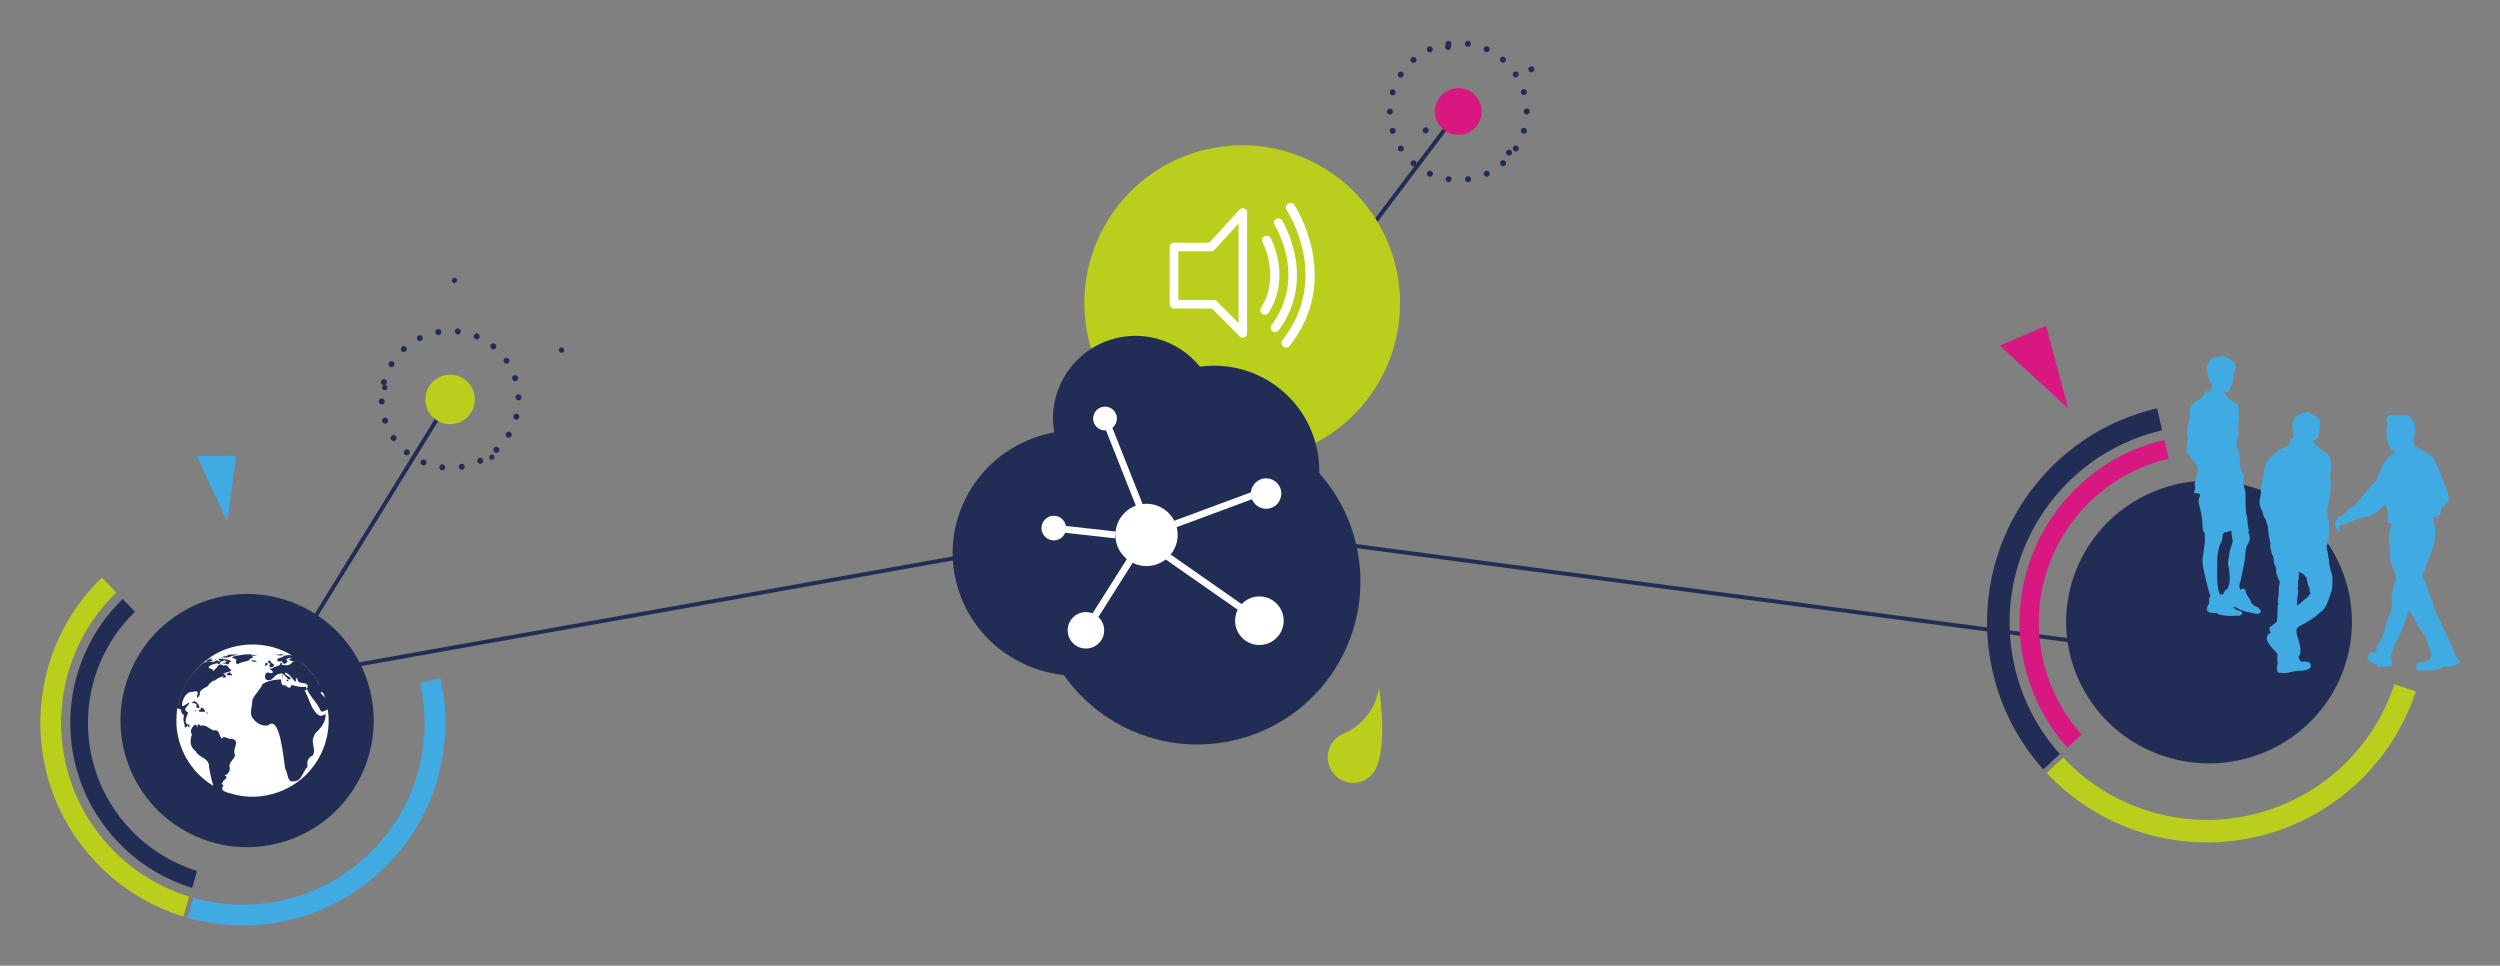 <?xml version="1.0" encoding="UTF-8" standalone="no"?>
<!-- Created with Inkscape (http://www.inkscape.org/) -->

<svg
   xmlns:dc="http://purl.org/dc/elements/1.1/"
   xmlns:cc="http://creativecommons.org/ns#"
   xmlns:rdf="http://www.w3.org/1999/02/22-rdf-syntax-ns#"
   xmlns:svg="http://www.w3.org/2000/svg"
   xmlns="http://www.w3.org/2000/svg"
   xmlns:sodipodi="http://sodipodi.sourceforge.net/DTD/sodipodi-0.dtd"
   xmlns:inkscape="http://www.inkscape.org/namespaces/inkscape"
   width="620pt"
   height="239.51pt"
   viewBox="0 0 775 299.388"
   id="svg2"
   version="1.1"
   inkscape:version="0.91 r13725"
   sodipodi:docname="st_images_svg-press_contact.svg">
  <rect x="0" y="0" width="775" height="299.388" fill="#808080" stroke="none"/>
  <defs
     id="defs4">
    <clipPath
       id="clipPath4154"
       clipPathUnits="userSpaceOnUse">
      <path
         inkscape:connector-curvature="0"
         id="path4156"
         d="m 0,268.5 626.5,0 L 626.5,0 0,0 0,268.5 Z" />
    </clipPath>
  </defs>
  <sodipodi:namedview
     id="base"
     pagecolor="#ffffff"
     bordercolor="#666666"
     borderopacity="1.0"
     inkscape:pageopacity="0.0"
     inkscape:pageshadow="2"
     inkscape:zoom="1.516"
     inkscape:cx="469.38866"
     inkscape:cy="122.37098"
     inkscape:document-units="px"
     inkscape:current-layer="g4152"
     showgrid="false"
     units="pt"
     fit-margin-top="10"
     fit-margin-left="10"
     fit-margin-right="10"
     fit-margin-bottom="10"
     inkscape:window-width="1280"
     inkscape:window-height="962"
     inkscape:window-x="-8"
     inkscape:window-y="-8"
     inkscape:window-maximized="1" />
  <g
     inkscape:label="Layer 1"
     inkscape:groupmode="layer"
     id="layer1"
     transform="translate(8.356,-201.169)">
    <g
       transform="matrix(1.238,0,0,-1.238,-7.688,527.758)"
       inkscape:label="module"
       id="g4144">
      <g
         transform="translate(308.797,131.056)"
         id="g4146">
        <path
           inkscape:connector-curvature="0"
           id="path4148"
           style="fill:none;stroke:#222d55;stroke-width:1;stroke-linecap:butt;stroke-linejoin:miter;stroke-miterlimit:10;stroke-dasharray:none;stroke-opacity:1"
           d="M 0,0 217.703,-28.764" />
      </g>
      <g
         id="g4150">
        <g
           clip-path="url(#clipPath4154)"
           id="g4152">
          <g
             transform="translate(542.516,148.949)"
             id="g4158">
            <path
               inkscape:connector-curvature="0"
               id="path4160"
               style="fill:#d81781;fill-opacity:1;fill-rule:nonzero;stroke:none"
               d="M 0,0 -1.066,4.689 C -1.689,4.545 -2.305,4.392 -2.918,4.223 c -23.164,-6.381 -37.783,-29.331 -33.777,-53.02 0.134,-0.789 0.287,-1.58 0.463,-2.373 0.175,-0.791 0.371,-1.573 0.582,-2.346 1.99,-7.217 5.588,-13.598 10.31,-18.85 l 3.524,3.278 c -4.664,5.209 -8.1,11.648 -9.721,18.959 C -36.535,-27.575 -22.437,-5.239 0,0" />
          </g>
          <g
             transform="translate(540.854,156.062)"
             id="g4162">
            <path
               inkscape:connector-curvature="0"
               id="path4164"
               style="fill:#222d55;fill-opacity:1;fill-rule:nonzero;stroke:none"
               d="m 0,0 -1.252,5.503 c -0.73,-0.17 -1.455,-0.348 -2.172,-0.546 -27.183,-7.491 -44.338,-34.418 -39.637,-62.217 0.157,-0.928 0.338,-1.858 0.543,-2.783 0.207,-0.932 0.436,-1.848 0.686,-2.754 2.332,-8.467 6.555,-15.957 12.096,-22.12 l 4.136,3.848 c -5.472,6.11 -9.504,13.668 -11.406,22.246 C -42.875,-32.358 -26.33,-6.147 0,0" />
          </g>
          <g
             transform="translate(599.037,92.439)"
             id="g4166">
            <path
               inkscape:connector-curvature="0"
               id="path4168"
               style="fill:#bacf1b;fill-opacity:1;fill-rule:nonzero;stroke:none"
               d="m 0,0 c -5.295,-15.977 -18.611,-28.85 -36.238,-32.758 -17.649,-3.912 -35.18,2.147 -46.729,14.422 l -4.137,-3.848 c 12.87,-13.691 32.415,-20.445 52.086,-16.084 19.643,4.354 34.487,18.694 40.383,36.497 L 0,0 Z" />
          </g>
          <g
             transform="translate(536.926,139.885)"
             id="g4170">
            <path
               inkscape:connector-curvature="0"
               id="path4172"
               style="fill:#222d55;fill-opacity:1;fill-rule:nonzero;stroke:none"
               d="M 0,0 C 17.76,8.572 39.18,1.273 47.844,-16.302 56.506,-33.878 49.127,-55.074 31.371,-63.648 13.609,-72.22 -7.811,-64.921 -16.471,-47.347 -25.133,-29.771 -17.76,-8.574 0,0" />
          </g>
          <g
             transform="translate(364.627,235.881)"
             id="g4174">
            <path
               inkscape:connector-curvature="0"
               id="path4176"
               style="fill:none;stroke:#222d55;stroke-width:1;stroke-linecap:butt;stroke-linejoin:miter;stroke-miterlimit:10;stroke-dasharray:none;stroke-opacity:1"
               d="M 0,0 -34.578,-45.828" />
          </g>
          <g
             transform="translate(329.975,222.3)"
             id="g4178">
            <path
               inkscape:connector-curvature="0"
               id="path4180"
               style="fill:#bacf1b;fill-opacity:1;fill-rule:nonzero;stroke:none"
               d="m 0,0 c 18.998,-10.75 25.686,-34.866 14.936,-53.862 -10.745,-18.998 -34.862,-25.688 -53.86,-14.94 -19,10.752 -25.688,34.864 -14.936,53.866 C -43.114,4.062 -18.998,10.749 0,0" />
          </g>
          <g
             transform="translate(344.277,72.087)"
             id="g4182">
            <path
               inkscape:connector-curvature="0"
               id="path4184"
               style="fill:#bacf1b;fill-opacity:1;fill-rule:nonzero;stroke:none"
               d="m 0,0 c -0.652,-1.947 -2.229,-3.537 -4.352,-4.105 -3.38,-0.905 -6.859,1.123 -7.773,4.533 -0.787,2.935 0.592,5.937 3.154,7.289 L -9.004,7.76 c 0,0 8.129,2.638 9.502,11.767 C 0.498,19.527 2.6,6.381 0,0" />
          </g>
          <g
             transform="translate(61.334,92.439)"
             id="g4186">
            <path
               inkscape:connector-curvature="0"
               id="path4188"
               style="fill:none;stroke:#222d55;stroke-width:1;stroke-linecap:butt;stroke-linejoin:miter;stroke-miterlimit:10;stroke-dasharray:none;stroke-opacity:1"
               d="M 0,0 202.002,36.047" />
          </g>
          <g
             transform="translate(500.223,177.259)"
             id="g4190">
            <path
               inkscape:connector-curvature="0"
               id="path4192"
               style="fill:#d81781;fill-opacity:1;fill-rule:nonzero;stroke:none"
               d="M 0,0 17.109,-15.694 11.576,4.946 0,0 Z" />
          </g>
          <g
             transform="translate(48.802,149.633)"
             id="g4194">
            <path
               inkscape:connector-curvature="0"
               id="path4196"
               style="fill:#3fabe2;fill-opacity:1;fill-rule:nonzero;stroke:none"
               d="M 0,0 7.529,-16.455 9.812,0.043 0,0 Z" />
          </g>
          <g
             transform="translate(326.393,132.962)"
             id="g4198">
            <path
               inkscape:connector-curvature="0"
               id="path4200"
               style="fill:#222d55;fill-opacity:1;fill-rule:nonzero;stroke:none"
               d="m 0,0 c -7.156,-12.65 -23.203,-17.1 -35.854,-9.945 -12.64,7.156 -17.095,23.209 -9.94,35.855 7.156,12.646 23.21,17.096 35.855,9.941 C 2.707,28.696 7.158,12.645 0,0" />
          </g>
          <g
             transform="translate(296.166,110.208)"
             id="g4202">
            <path
               inkscape:connector-curvature="0"
               id="path4204"
               style="fill:#222d55;fill-opacity:1;fill-rule:nonzero;stroke:none"
               d="m 0,0 c -8.457,-14.764 -27.43,-19.971 -42.369,-11.609 -14.953,8.351 -20.216,27.099 -11.762,41.863 8.458,14.771 27.426,19.969 42.379,11.613 C 3.191,33.512 8.456,14.768 0,0" />
          </g>
          <g
             transform="translate(334.826,98.105)"
             id="g4206">
            <path
               inkscape:connector-curvature="0"
               id="path4208"
               style="fill:#222d55;fill-opacity:1;fill-rule:nonzero;stroke:none"
               d="M 0,0 C -11.105,-19.625 -36.018,-26.533 -55.638,-15.432 -75.264,-4.324 -82.17,20.586 -71.07,40.208 -59.966,59.833 -35.063,66.745 -15.434,55.635 4.191,44.537 11.104,19.627 0,0" />
          </g>
          <g
             transform="translate(301.777,148.872)"
             id="g4210">
            <path
               inkscape:connector-curvature="0"
               id="path4212"
               style="fill:#222d55;fill-opacity:1;fill-rule:nonzero;stroke:none"
               d="m 0,0 c -5.618,-9.928 -18.221,-13.423 -28.148,-7.809 -9.93,5.621 -13.428,18.226 -7.808,28.154 5.614,9.927 18.22,13.423 28.151,7.804 C 2.122,22.533 5.615,9.931 0,0" />
          </g>
          <g
             transform="translate(369.473,232.614)"
             id="g4214">
            <path
               inkscape:connector-curvature="0"
               id="path4216"
               style="fill:#d81781;fill-opacity:1;fill-rule:nonzero;stroke:none"
               d="m 0,0 c -1.807,-2.678 -5.437,-3.383 -8.113,-1.577 -2.676,1.806 -3.381,5.436 -1.578,8.114 1.806,2.676 5.437,3.381 8.115,1.576 C 1.098,6.307 1.805,2.677 0,0" />
          </g>
          <g
             transform="translate(377.326,225.577)"
             id="g4218">
            <path
               inkscape:connector-curvature="0"
               id="path4220"
               style="fill:none;stroke:#222d55;stroke-width:1.5;stroke-linecap:round;stroke-linejoin:round;stroke-miterlimit:4;stroke-dasharray:none;stroke-opacity:1"
               d="m 0,0 0,0 m 5.59,20.865 0,0 m -20.863,5.591 0,0 m -5.59,-20.865 0,0" />
          </g>
          <g
             transform="translate(111.124,162.468)"
             id="g4222">
            <path
               inkscape:connector-curvature="0"
               id="path4224"
               style="fill:none;stroke:#222d55;stroke-width:1;stroke-linecap:butt;stroke-linejoin:miter;stroke-miterlimit:10;stroke-dasharray:none;stroke-opacity:1"
               d="M 0,0 -36.562,-59.311" />
          </g>
          <path
             d="m 122.619,149.327 0,0 m -26.807,17.445 0,0 m 17.444,26.808 0,0 m 26.809,-17.445 0,0"
             style="fill:none;stroke:#222d55;stroke-width:1.327;stroke-linecap:round;stroke-linejoin:round;stroke-miterlimit:10;stroke-dasharray:none;stroke-opacity:1"
             id="path4228"
             inkscape:connector-curvature="0" />
          <g
             transform="translate(47.19,55.002)"
             id="g4230">
            <path
               inkscape:connector-curvature="0"
               id="path4232"
               style="fill:#222d55;fill-opacity:1;fill-rule:nonzero;stroke:none"
               d="M 0,0 C 15.668,-7.814 34.701,-1.445 42.514,14.225 50.325,29.893 43.956,48.924 28.288,56.736 12.62,64.549 -6.414,58.182 -14.227,42.514 -22.038,26.844 -15.668,7.811 0,0" />
          </g>
          <g
             transform="translate(104.669,92.809)"
             id="g4238">
            <path
               inkscape:connector-curvature="0"
               id="path4240"
               style="fill:#3fabe2;fill-opacity:1;fill-rule:nonzero;stroke:none"
               d="M 0,0 C 3.4,-15.121 -1.008,-31.596 -13.066,-43.041 -25.141,-54.5 -41.852,-58.033 -56.791,-53.82 l -1.439,-4.998 c 16.65,-4.703 35.282,-0.766 48.742,12.007 13.437,12.75 18.351,31.11 14.562,47.959 L 0,0 Z" />
          </g>
          <g
             transform="translate(28.569,115.434)"
             id="g4242">
            <path
               inkscape:connector-curvature="0"
               id="path4244"
               style="fill:#bacf1b;fill-opacity:1;fill-rule:nonzero;stroke:none"
               d="M 0,0 -3.599,3.75 C -4.095,3.271 -4.582,2.785 -5.053,2.289 c -17.904,-18.803 -18.674,-48.193 -1.779,-67.908 0.564,-0.656 1.147,-1.305 1.75,-1.94 0.603,-0.634 1.219,-1.25 1.846,-1.849 5.856,-5.574 12.742,-9.483 20.039,-11.719 l 1.439,4.996 C 11.023,-73.902 4.258,-69.85 -1.312,-63.98 -18.494,-45.873 -17.867,-17.34 0,0" />
          </g>
          <g
             transform="translate(33.255,110.607)"
             id="g4246">
            <path
               inkscape:connector-curvature="0"
               id="path4248"
               style="fill:#222d55;fill-opacity:1;fill-rule:nonzero;stroke:none"
               d="M 0,0 -3.066,3.197 C -3.488,2.787 -3.904,2.373 -4.306,1.951 -19.562,-14.074 -20.219,-39.121 -5.82,-55.92 c 0.479,-0.56 0.976,-1.111 1.49,-1.654 0.514,-0.541 1.038,-1.065 1.572,-1.574 4.991,-4.752 10.86,-8.084 17.078,-9.989 l 1.227,4.26 C 9.395,-62.979 3.631,-59.527 -1.117,-54.525 -15.761,-39.094 -15.226,-14.777 0,0" />
          </g>
          <g
             transform="translate(320.305,140.213)"
             id="g4250">
            <path
               inkscape:connector-curvature="0"
               id="path4252"
               style="fill:#ffffff;fill-opacity:1;fill-rule:nonzero;stroke:none"
               d="m 0,0 c 0,-2.104 -1.703,-3.81 -3.811,-3.81 -2.101,0 -3.808,1.706 -3.808,3.81 0,2.104 1.707,3.811 3.808,3.811 C -1.703,3.811 0,2.104 0,0" />
          </g>
          <g
             transform="translate(294.348,129.856)"
             id="g4254">
            <path
               inkscape:connector-curvature="0"
               id="path4256"
               style="fill:#ffffff;fill-opacity:1;fill-rule:nonzero;stroke:none"
               d="m 0,0 c 0,-4.307 -3.491,-7.799 -7.796,-7.799 -4.306,0 -7.796,3.492 -7.796,7.799 0,4.307 3.49,7.797 7.796,7.797 C -3.491,7.797 0,4.307 0,0" />
          </g>
          <g
             transform="translate(287.232,131.061)"
             id="g4258">
            <path
               inkscape:connector-curvature="0"
               id="path4260"
               style="fill:none;stroke:#ffffff;stroke-width:1.722;stroke-linecap:butt;stroke-linejoin:miter;stroke-miterlimit:10;stroke-dasharray:none;stroke-opacity:1"
               d="M 0,0 -11.074,27.946" />
          </g>
          <g
             transform="translate(279.135,159.007)"
             id="g4262">
            <path
               inkscape:connector-curvature="0"
               id="path4264"
               style="fill:#ffffff;fill-opacity:1;fill-rule:nonzero;stroke:none"
               d="m 0,0 c 0,-1.643 -1.334,-2.975 -2.977,-2.975 -1.642,0 -2.971,1.332 -2.971,2.975 0,1.642 1.329,2.975 2.971,2.975 C -1.334,2.975 0,1.642 0,0" />
          </g>
          <g
             transform="translate(283.612,130.175)"
             id="g4266">
            <path
               inkscape:connector-curvature="0"
               id="path4268"
               style="fill:none;stroke:#ffffff;stroke-width:1.722;stroke-linecap:butt;stroke-linejoin:miter;stroke-miterlimit:10;stroke-dasharray:none;stroke-opacity:1"
               d="M 0,0 31.206,-21.803" />
          </g>
          <g
             transform="translate(320.9,108.374)"
             id="g4270">
            <path
               inkscape:connector-curvature="0"
               id="path4272"
               style="fill:#ffffff;fill-opacity:1;fill-rule:nonzero;stroke:none"
               d="m 0,0 c 0,-3.359 -2.723,-6.082 -6.082,-6.082 -3.361,0 -6.083,2.723 -6.083,6.082 0,3.357 2.722,6.082 6.083,6.082 C -2.723,6.082 0,3.357 0,0" />
          </g>
          <g
             transform="translate(275.949,105.97)"
             id="g4274">
            <path
               inkscape:connector-curvature="0"
               id="path4276"
               style="fill:#ffffff;fill-opacity:1;fill-rule:nonzero;stroke:none"
               d="m 0,0 c 0,-2.521 -2.047,-4.566 -4.566,-4.566 -2.526,0 -4.571,2.045 -4.571,4.566 0,2.523 2.045,4.566 4.571,4.566 C -2.047,4.566 0,2.523 0,0" />
          </g>
          <g
             transform="translate(266.426,131.571)"
             id="g4278">
            <path
               inkscape:connector-curvature="0"
               id="path4280"
               style="fill:#ffffff;fill-opacity:1;fill-rule:nonzero;stroke:none"
               d="m 0,0 c 0,-1.705 -1.385,-3.086 -3.089,-3.086 -1.703,0 -3.084,1.381 -3.084,3.086 0,1.705 1.381,3.087 3.084,3.087 C -1.385,3.087 0,1.705 0,0" />
          </g>
          <g
             transform="translate(287.232,131.061)"
             id="g4282">
            <path
               inkscape:connector-curvature="0"
               id="path4284"
               style="fill:none;stroke:#ffffff;stroke-width:1.722;stroke-linecap:butt;stroke-linejoin:miter;stroke-miterlimit:10;stroke-dasharray:none;stroke-opacity:1"
               d="m 0,0 -15.854,-25.092 m 7.377,23.887 -15.418,1.717 m 20.871,-2.532 33.37,12.386" />
          </g>
          <g
             transform="translate(381.754,235.881)"
             id="g4286">
            <path
               inkscape:connector-curvature="0"
               id="path4288"
               style="fill:none;stroke:#222d55;stroke-width:1.5;stroke-linecap:round;stroke-linejoin:round;stroke-miterlimit:4;stroke-dasharray:0, 4.89;stroke-dashoffset:0;stroke-opacity:1"
               d="m 0,0 c 0,-9.459 -7.668,-17.127 -17.127,-17.127 -9.459,0 -17.127,7.668 -17.127,17.127 0,9.459 7.668,17.127 17.127,17.127 C -7.668,17.127 0,9.459 0,0 Z" />
          </g>
          <path
             d="m 112.001,157.59 c 3.42,-0.093 6.272,2.605 6.365,6.028 0.093,3.42 -2.609,6.272 -6.029,6.365 -3.421,0.092 -6.271,-2.608 -6.364,-6.029 -0.093,-3.422 2.607,-6.271 6.028,-6.364"
             style="fill:#bacf1b;fill-opacity:1;fill-rule:nonzero;stroke:none"
             id="path4236"
             inkscape:connector-curvature="0" />
          <path
             d="m 126.835,154.94 c -4.886,-8.1 -15.413,-10.705 -23.512,-5.819 -8.1,4.885 -10.705,15.412 -5.82,23.511 4.886,8.1 15.413,10.705 23.513,5.82 8.099,-4.886 10.705,-15.412 5.819,-23.512 z"
             style="fill:none;stroke:#222d55;stroke-width:1.5;stroke-linecap:round;stroke-linejoin:round;stroke-miterlimit:4;stroke-dasharray:0, 4.89;stroke-dashoffset:0;stroke-opacity:1"
             id="path4292"
             inkscape:connector-curvature="0" />
          <g
             transform="translate(546.943,150.762)"
             id="g4294">
            <path
               inkscape:connector-curvature="0"
               id="path4296"
               style="fill:#3fabe2;fill-opacity:1;fill-rule:nonzero;stroke:none"
               d="m 0,0 c 0,-0.289 0.292,-0.58 0.509,-0.652 0.219,-0.073 0.58,-0.725 0.58,-0.725 l 1.889,-2.685 c 0,0 -0.075,-0.438 -0.146,-0.727 -0.073,-0.292 -0.507,-2.107 -0.652,-2.685 -0.146,-0.583 -0.146,-0.872 0,-1.453 0.145,-0.58 -0.363,-1.452 -0.363,-1.452 l 1.523,-0.216 0.072,-0.436 c 0,0 -0.29,-0.799 -0.364,-1.308 -0.07,-0.509 0.364,-1.67 0.437,-2.102 0.073,-0.438 0.58,-2.903 0.509,-3.341 -0.073,-0.432 0.29,-2.394 0.29,-2.394 l 0.288,-0.075 c 0,0 0.149,-2.32 0,-2.828 -0.142,-0.511 -0.216,-2.253 -0.434,-3.194 -0.217,-0.945 -0.073,-1.744 0,-2.396 0.072,-0.653 0.943,-4.286 1.017,-4.648 0.073,-0.363 0.871,-3.046 0.871,-3.046 l -0.363,-0.291 0.072,-0.655 c 0,0 0,-0.942 -0.29,-1.159 -0.29,-0.22 -0.433,-1.381 -0.145,-1.527 0.29,-0.145 0.29,-0.359 0.943,-0.434 0.654,-0.071 0.944,0 0.944,0 l 0.218,0 c 0.216,0 0.362,-0.292 0.87,-0.434 0.507,-0.147 1.525,-0.293 1.888,-0.293 0.362,0 1.089,-0.072 1.597,0 0.436,0.065 1.161,0 1.45,0 0.291,0 1.035,0.532 0.727,0.874 -0.364,0.399 -0.943,0.433 -0.943,0.433 l -0.509,0.219 c 0,0 -0.109,0.036 -0.29,0.222 -0.161,0.157 -0.292,0.14 -0.363,0.358 -0.042,0.129 -0.109,0.202 -0.158,0.249 0.117,-0.081 0.392,-0.249 0.668,-0.249 0.362,0 0.722,-0.507 1.231,-0.652 0.509,-0.147 1.382,-0.438 1.742,-0.509 0.364,-0.071 2.469,-0.51 2.469,-0.51 0,0 0.508,0.15 0.799,0.439 0.289,0.287 -0.218,0.58 -0.361,0.943 -0.147,0.362 -0.872,0.509 -0.872,0.509 l -1.089,0.797 c -0.147,1.078 -1.165,1.854 -1.379,2.833 0,0.363 -0.364,0.868 -0.364,0.868 0,0 -0.291,0 -0.581,-0.073 -0.29,-0.074 -0.364,-0.359 -0.364,-0.359 0,0 -0.217,0.285 -0.291,0.942 -0.072,0.653 0,0 0.509,2.468 0.509,2.465 0.872,4.281 0.872,4.5 0,0.214 0.145,2.034 0.219,2.394 0.073,0.362 0.506,1.308 0.506,1.308 0,0 0.364,0.507 0.437,0.868 0.071,0.365 0.071,0.945 0,1.234 -0.073,0.293 -0.51,1.019 -0.29,1.019 0.217,0 0.144,0.219 0.144,0.219 0,0 -0.291,0.58 -0.364,2.105 -0.072,1.522 -0.36,2.248 -0.36,2.248 0,0 -0.22,3.047 -0.147,3.34 0.071,0.289 -0.073,1.231 0,1.524 0.071,0.289 -0.581,2.685 -0.581,2.685 0,0 -0.072,0.725 0.145,1.234 0.218,0.506 -0.29,1.304 -0.581,1.74 -0.29,0.436 -0.362,1.524 -0.362,1.887 0,0.362 -0.147,1.963 -0.073,2.251 0.073,0.291 -0.724,1.599 -0.724,1.888 0,0.289 -0.073,2.467 -0.073,2.467 l 0.651,0.145 c 0,0 -0.216,1.888 -0.289,2.326 -0.073,0.434 0.073,1.014 0.217,1.666 0.144,0.655 -0.144,2.105 0,2.685 0.144,0.583 -0.363,1.237 -0.434,1.526 -0.072,0.289 -2.104,1.019 -2.324,1.526 -0.217,0.506 -0.871,1.086 -0.871,1.086 l 0,0.511 c 0,0 0.58,-0.151 0.871,-0.151 0.291,0 0.435,0.367 0.435,0.657 0,0.291 0.073,0.437 0.365,0.798 0.289,0.364 0.58,1.67 0.652,1.961 0.084,0.467 0.026,0.891 0,1.233 0,0.363 0.218,0.799 0.436,1.233 0.217,0.438 0,0.509 -0.073,1.09 -0.073,0.58 -0.435,0.509 -0.726,0.798 -0.289,0.29 -0.509,0.363 -0.798,0.652 C 10.38,23.592 9.729,23.446 9.509,23.808 9.292,24.171 9.22,23.592 8.493,23.735 7.767,23.881 7.767,23.519 6.897,23.446 6.026,23.373 6.605,23.373 6.243,23.156 5.88,22.937 5.88,22.574 5.88,22.574 c 0,0 0,-0.07 -0.217,-0.359 -0.218,-0.293 -0.582,-1.308 -0.582,-1.673 0,-0.364 0.364,-1.452 0.364,-1.452 0,0 0.072,-1.014 0.29,-1.377 0.164,-0.277 0.371,-0.428 0.461,-0.482 0.015,-0.052 0.031,-0.112 0.047,-0.172 0.508,-1.89 -0.58,-2.106 -0.58,-2.106 L 4.646,15.028 4.502,14.226 c 0,0 -0.292,-0.579 -0.581,-0.726 C 3.63,13.357 3.048,12.849 2.688,12.706 2.325,12.559 1.598,11.905 1.31,11.616 1.015,11.325 0.8,10.306 0.8,9.874 0.8,9.438 0.8,8.277 0.728,7.841 0.654,7.405 0.509,6.898 0.437,6.606 0.363,6.317 0.363,5.879 0.219,5.374 c -0.146,-0.509 0,-1.454 0,-1.454 0,0 0.218,-0.292 0.218,-0.581 C 0.437,3.05 0.146,2.178 0.146,2.178 0.146,2.178 0,0.292 0,0 m 7.694,-30.408 c 0.073,0.505 0,3.699 0.073,4.207 0.074,0.507 0.364,2.25 0.508,2.54 0.146,0.289 0.435,0.941 0.58,1.232 0.146,0.293 0.218,1.672 0.218,1.672 l 0.292,0.219 0.073,0.287 c 0,0 0.651,0 0.942,0.145 0.291,0.148 0.872,0.221 0.872,0.221 0,0 0.144,-1.67 0.291,-2.106 0.145,-0.438 -0.074,-1.019 -0.219,-1.454 -0.144,-0.432 -0.581,-1.741 -0.581,-2.249 0,-0.507 -0.507,-2.249 -0.218,-3.048 0.29,-0.798 0.363,-3.339 0.29,-3.992 -0.072,-0.653 -0.579,-1.745 -0.579,-1.745 0,0 -0.436,-0.142 -0.582,-0.362 -0.145,-0.216 -0.434,-0.941 -0.434,-0.941 l -0.799,-0.073 c 0,0 -0.146,0.291 -0.29,0.725 -0.145,0.436 -0.22,0.944 -0.29,1.381 -0.074,0.432 -0.22,2.831 -0.147,3.341"
               sodipodi:nodetypes="ccccccccccccccccccccccccccscscsccccccscccccccccccccsccccsccccccccscscccccccccsscccccccccccccsccccccccccsccccscccccsccccccssccccccccc" />
          </g>
          <g
             transform="translate(584.442,133.474)"
             id="g4298">
            <path
               inkscape:connector-curvature="0"
               id="path4300"
               style="fill:#3fabe2;fill-opacity:1;fill-rule:nonzero;stroke:none"
               d="m 0,0 c 0.398,0.753 0.965,1.196 1.782,1.431 0.137,0.133 0.305,0.274 0.493,0.378 0,0 0.317,0.212 0.402,0.467 0,0 0.106,0.575 0.868,0.826 0,0 0.87,0.277 1.358,0.912 0,0 4.259,5.295 5.127,6.039 0,0 0.359,0.551 0.403,0.847 0,0 0.993,2.818 1.418,3.177 0,0 0.358,0.655 0.403,0.785 0,0 0.7,1.082 1.717,1.568 0,0 0.592,0.255 0.634,0.444 0,0 0.096,0.129 0.27,0.329 l -0.27,0.052 c -0.806,0 -1.038,0.953 -1.038,0.953 -0.023,0.128 -0.148,0.297 -0.148,0.297 -0.295,0.382 -0.512,1.335 -0.512,1.335 l -0.208,0.062 c -0.339,0.172 0.041,1.4 0.041,1.4 0.066,0.34 -0.191,0.656 -0.191,0.656 -0.083,0.745 0.122,1.408 0.344,2.082 0,0.007 0,0.019 -0.004,0.028 0,0 0.011,0 -0.111,0.247 0,0 -0.546,0.83 0.028,1.335 0,0 0.121,0.05 0.164,0.176 0,0 0.121,0.981 2.031,0.495 0,0 0.412,-0.042 0.673,0 0,0 2.366,0.573 2.931,-0.467 0,0 0.691,-1.041 0.819,-1.147 0,0 0.805,-1.437 0.177,-3.258 0,0 -0.24,-0.91 -0.22,-1.335 0,0 0.172,-0.702 -0.093,-0.843 0.093,-0.143 0.263,-0.357 0.525,-0.59 0.004,0.002 0.005,0.002 0.007,0.002 l 0.024,-0.027 -0.004,0 c 0.227,-0.197 0.524,-0.401 0.91,-0.596 0,0 3.791,-1.649 4.024,-3.389 0,0 0.616,-1.547 0.851,-1.738 0,0 0.568,-1.121 0.568,-1.503 0,0 0.975,-2.605 1.293,-3.075 0,0 1.209,-2.966 0.404,-3.896 0,0 -1.414,-1.292 -1.644,-1.373 l 0,-0.085 -0.006,0 c 0.01,-0.334 0.01,-1.651 -0.615,-1.89 0,0 -0.623,-0.247 -1.453,-0.332 0.039,-0.214 0.18,-0.953 0.307,-1.152 0,0 0.868,-3.622 -0.424,-7.054 0,0 -1.08,-2.627 -1.187,-3.07 0,0 -1.045,-2.882 -1.452,-3.36 0,0 0,-0.004 0.002,-0.004 l -0.012,-0.006 c 0,0 0.107,-0.234 0.382,-0.53 0,0 1.144,-2.246 1.144,-2.774 0,0 0.297,-1.04 0.488,-1.296 0,0 1.271,-3.453 1.292,-3.962 0,0 2.248,-4.976 2.733,-5.675 0,0 0.953,-1.91 0.953,-2.268 0,0 0.147,-0.595 0.404,-0.762 0,0 0.528,-0.743 0.445,-1.059 0,0 -0.046,-0.04 -0.127,-0.097 0.16,-0.03 0.318,-0.135 0.318,-0.412 0.043,-0.598 0.465,-1.097 0.741,-1.59 0,0 0.38,-0.297 0.465,-0.509 0,0 0.593,-0.506 0.359,-0.868 -1.284,-0.716 -2.421,-0.942 -3.835,-1.038 0,0 -0.147,0.17 -0.463,0.019 0,0 -1.25,-0.74 -2.397,-0.844 0,0 -3.897,-0.109 -4.194,0.146 0,0 -0.297,0.34 0.021,0.637 0,0 -0.276,0.783 0.488,1.207 0,0 0.443,0.189 1.397,0.064 0,0 0.91,0.233 1.376,0.804 0,0 0.508,0.861 0.79,1.25 -0.044,-0.054 -0.089,-0.115 -0.131,-0.19 0,0 -0.384,-0.253 -0.384,0.022 0,0 -0.042,1.399 -0.253,1.715 0,0 -0.443,0.421 -0.423,0.934 0,0 -0.36,1.608 -0.784,2.011 0,0 -1.505,2.077 -1.76,2.777 0,0 -1.865,3.515 -2.223,3.707 0,0 -2.289,-6.929 -3.411,-8.264 0,0 -0.316,-0.382 -0.316,-0.76 0,0 -0.405,-1.824 -0.785,-1.971 0,0 -0.087,-0.004 -0.23,-0.004 0.112,-0.005 0.197,-0.005 0.23,0.004 0,0 -0.042,-0.446 0.041,-0.829 0,0 0.107,-0.76 0.042,-0.932 0,0 0.085,-0.422 0.106,-0.615 0,0 0.151,-0.635 -0.041,-0.675 0,0 -1.907,-0.213 -3.412,-0.128 0,0 -0.257,0 -0.257,0.085 l 0,0.421 c 0,0 -0.038,0.174 -0.316,0.192 0,0 -1.886,0.19 -2.032,1.611 0,0 -0.063,0.549 0.231,0.549 0.05,0.201 0.193,0.625 0.596,0.722 0,0 0.295,0.128 0.783,0.02 0,0 0.36,-0.062 0.615,0.15 0,0 0.02,0.229 0.097,0.366 -0.012,0.02 -0.023,0.037 -0.035,0.058 0,0 -0.232,0.108 -0.168,0.255 0,0 0.423,1.036 0.741,1.462 0,0 1.187,1.863 1.187,2.458 0,0 0.782,3.028 1.06,3.665 0,0 0.783,1.61 0.762,2.138 0,0 0.021,0.17 0.189,0.359 0,0 0.171,1.229 -0.041,1.718 0,0 0.064,3.727 0.976,5.127 0,0 0.294,0.487 0.102,1.335 0,0 -0.589,1.907 -1.014,2.734 0,0 -0.384,0.656 -0.384,2.033 0,0 -0.528,5.827 -0.189,6.334 0,0 0.274,0.7 0.319,0.978 0,0 0.133,0.858 0.256,1.126 -0.127,-0.026 -0.254,-0.021 -0.386,0.035 0,0 -0.505,0.024 -0.548,0.255 0,0 -0.19,0.721 0.02,1.25 0,0 0.108,1.103 -0.255,1.716 0,0 -0.38,1.463 -0.232,1.76 0,0 -1.567,-1.526 -1.822,-1.63 0,0 -0.592,-0.51 -0.722,-0.701 0,0 -1.268,-0.953 -2.158,-0.953 C 6.002,0.719 4.707,0.073 3.271,-0.479 2.58,-0.892 1.902,-1.014 1.138,-1.051 0.871,-1.157 0.806,-1.422 0.669,-1.663 0.672,-1.991 0.88,-2.182 0.934,-2.308 1.07,-2.562 0.783,-2.691 0.783,-2.691 c -0.405,0.06 -0.716,0.704 -0.716,0.704 -0.16,0.129 -0.253,0.475 -0.253,0.475 C -0.486,-0.926 0,0 0,0"
               sodipodi:nodetypes="ccccccccccccccccccccccccccccccccccccccccccccccccccccccccccccccccccccccccccccccccccccccccccccsccccccccccccccccccccccccccccccccccccccc" />
          </g>
          <g
             transform="translate(574.615,112.208)"
             id="g4302">
            <path
               inkscape:connector-curvature="0"
               id="path4304"
               style="fill:#3fabe2;fill-opacity:1;fill-rule:nonzero;stroke:none"
               d="m 0,0 c 0,0 0.114,1.104 0.049,1.44 0,0 0.048,0.675 0.16,0.996 0,0 0.209,1.234 0.048,1.539 -0.16,0.305 0.016,0.513 0.032,0.706 0.015,0.193 0,1.026 -0.016,1.297 -0.016,0.273 0.127,0.466 0.161,0.609 0.03,0.146 0.096,1.604 0.046,1.877 0,0 0.77,-0.496 1.09,-0.593 0,0 1.013,-0.962 0.914,-1.331 0,0 0.144,-1.458 0.628,-2.113 0,0 0.096,-0.548 0.062,-0.724 0,0 0.082,-0.53 0.224,-0.642 0,0 0.195,-0.08 -0.112,-0.208 0,0 -0.256,-0.255 -0.526,-0.722 0,0 -0.098,-0.16 -0.339,-0.287 0,0 -0.609,-0.404 -0.865,-0.691 C 1.556,1.153 0.32,0.032 0,0 m -9.01,24.191 c 0.417,-0.464 0.528,-1.282 0.528,-1.282 0,-0.432 0.465,-1.138 0.465,-1.138 0.241,-0.209 0.338,-0.625 0.338,-0.625 0,-0.178 0.16,-0.785 0.16,-0.785 0.05,-0.049 0.093,-0.118 0.129,-0.199 0.004,-0.008 0.004,-0.012 0.004,-0.016 l 0.002,0.004 c 0.175,-0.408 0.185,-1.103 0.185,-1.103 -0.03,-1.026 0.578,-3.609 0.578,-3.609 0.006,0 0.011,-0.001 0.02,-0.001 -0.268,-0.708 0.092,-1.505 0.092,-1.505 0.113,-0.259 0.129,-0.562 0.129,-0.562 -0.065,-0.321 0.304,-0.85 0.304,-0.85 0.24,-0.241 0.29,-1.314 0.29,-1.314 -0.017,-0.675 0.319,-1.187 0.319,-1.187 0.177,-0.24 0.274,-0.832 0.274,-0.832 -0.082,-0.29 0,-0.335 0.015,-0.899 0.016,-0.563 0.817,-2.213 0.817,-2.213 0.097,-0.337 0,-0.657 0,-0.657 C -4.521,5.129 -4.568,3.317 -4.568,3.317 -4.488,3.03 -4.762,1.267 -4.762,1.267 -4.858,0.866 -4.744,0.738 -4.744,0.738 -4.633,0.657 -4.667,0.432 -4.667,0.432 -4.825,0 -4.904,-1.942 -4.904,-1.942 -4.772,-2.29 -4.977,-3.748 -5.012,-4.003 -5.022,-4.015 -5.03,-4.028 -5.03,-4.038 l 0.013,-0.003 -0.161,-0.158 C -5.339,-4.312 -6.813,-5.5 -6.813,-5.5 c -0.242,-0.625 0.255,-1.33 0.255,-1.33 0,0 -1.007,-0.498 -0.976,-1.313 l 10e-4,-0.004 c -0.026,-0.057 -0.02,-0.091 -0.02,-0.091 0,-1.254 2.055,-3.16 2.055,-3.16 0.414,-0.398 0.59,-0.77 0.667,-1.03 -0.155,-0.391 -0.042,-1.744 -0.042,-1.744 0.143,-0.193 -0.064,-0.868 -0.064,-0.868 -0.096,-0.353 -0.111,-0.945 -0.111,-0.945 0.055,-0.035 0.111,-0.07 0.165,-0.1 -0.025,-0.138 -0.104,-0.61 0.17,-0.733 0,0 1.715,-0.386 3.367,0.177 0,0 1.362,0.305 2.356,0.289 0,0 1.938,-0.049 2.452,0.977 0,0 0.064,0.447 -0.047,0.368 l -0.017,0.176 c 0,1.076 -2.452,0.754 -2.452,0.754 l -0.009,-0.008 c -0.126,0.422 -0.508,0.951 -0.574,1.038 0,0 0.002,0.005 0.002,0.007 l -0.011,0.006 0.304,0.593 c 0.754,1.058 -0.514,4.569 -0.514,4.569 -0.271,0.48 -0.256,1.892 -0.256,1.892 0.08,0.256 0.803,0.849 0.803,0.849 1.217,0.434 3.895,2.309 3.895,2.309 0.225,0.289 1.829,1.523 1.829,1.523 1.136,0.996 2.034,4.329 2.034,4.329 0.53,0.752 0.577,4.168 0.305,4.76 -0.272,0.595 -0.691,2.728 -0.691,2.728 0.059,0.713 -0.536,3.688 -0.663,4.321 0.633,0.641 0.699,5.169 0.633,5.362 -0.004,0.011 -0.008,0.027 -0.013,0.042 -0.049,0.185 -0.002,0.423 -0.002,0.423 0.189,0.302 -0.196,0.929 -0.196,0.929 -0.206,0.336 -0.142,2.772 -0.142,2.772 0.063,0.642 0.257,1.348 0.257,1.348 0.512,0.834 0.576,5.419 0.576,5.419 0,0 -0.368,1.666 -0.078,2.166 0.285,0.495 0.047,2.644 0.047,2.644 -0.047,0.143 -0.114,0.706 -0.114,0.706 0,1.234 -2.789,2.629 -2.789,2.629 -0.017,0.353 -1.121,1.298 -1.121,1.298 -0.161,0.066 -0.257,0.239 -0.257,0.239 -0.03,0.059 -0.109,0.13 -0.22,0.209 0.157,0.054 0.308,0.249 0.404,0.397 0.048,-0.027 0.103,-0.027 0.103,-0.027 0.049,0.081 0.436,0.336 0.436,0.336 0.224,0.127 0.558,0.787 0.558,0.787 0.087,0.22 -0.025,0.312 -0.131,0.351 0.432,1.03 0.453,2.455 0.453,2.455 -0.065,0.13 -0.032,0.384 -0.032,0.384 0.209,1.393 -2.196,2.34 -2.196,2.34 -0.114,0 -0.305,0.193 -0.305,0.193 C 2.34,48.706 1.363,48.017 1.363,48.017 1.074,47.903 0.755,47.841 0.755,47.841 c -2.294,-0.916 -1.893,-3.383 -1.893,-3.383 0,-0.089 0.078,-0.104 0.159,-0.092 -0.035,-0.2 0.055,-0.367 0.083,-0.55 0.047,-0.145 -0.066,-0.77 -0.066,-0.77 -0.062,-0.196 0.051,-0.904 0.064,-0.987 -0.671,-0.228 -0.834,-1.177 -0.834,-1.177 -0.032,-0.177 0.128,-0.289 0.128,-0.289 -0.08,-0.11 -0.382,-0.305 -0.382,-0.305 -0.337,-0.176 -0.947,-0.656 -0.947,-0.656 -0.275,-0.241 -1.252,-0.563 -1.252,-0.563 -0.881,-0.384 -2.595,-2.162 -2.595,-2.162 -1.396,-1.318 -1.605,-4.219 -1.605,-4.219 0.065,-0.382 -0.258,-1.313 -0.258,-1.313 -0.255,-0.801 -0.367,-2.869 -0.367,-2.869 0.065,-0.37 -0.128,-1.122 -0.128,-1.122 l -0.175,-0.947 c -0.18,-0.866 0.303,-2.246 0.303,-2.246"
               sodipodi:nodetypes="ccccccccccccccccccccccccccccccccccccccccccccccccccccccccccccccccccccccccccccccccccccccccccccccccccccccccccccccccccccccccc" />
          </g>
          <g
             transform="translate(309.587,182.921)"
             id="g4306">
            <path
               inkscape:connector-curvature="0"
               id="path4308"
               style="fill:#ffffff;fill-opacity:1;fill-rule:nonzero;stroke:none"
               d="m 0,0 -5.463,5.465 c -0.203,0.2 -0.474,0.314 -0.757,0.314 l -8.858,0 0,12.17 8.242,0 c 0.304,0 0.59,0.127 0.796,0.353 L 0,24.903 0,0 Z M 1.465,28.675 C 1.05,28.839 0.58,28.729 0.28,28.4 l -7.588,-8.296 -8.848,0 c -0.593,0 -1.075,-0.485 -1.075,-1.079 l 0,-14.32 c 0,-0.595 0.482,-1.076 1.075,-1.076 l 9.488,0 6.981,-6.982 c 0.309,-0.309 0.771,-0.401 1.173,-0.234 0.401,0.167 0.663,0.556 0.663,0.991 l 0,30.272 c 0,0.443 -0.271,0.84 -0.684,0.999" />
          </g>
          <g
             transform="translate(317.63,204.175)"
             id="g4310">
            <path
               inkscape:connector-curvature="0"
               id="path4312"
               style="fill:#ffffff;fill-opacity:1;fill-rule:nonzero;stroke:none"
               d="m 0,0 c -0.299,0.549 -0.983,0.75 -1.533,0.453 -0.549,-0.297 -0.753,-0.984 -0.456,-1.534 0.046,-0.084 4.509,-8.547 -0.42,-16.37 -0.333,-0.529 -0.174,-1.228 0.354,-1.562 0.188,-0.117 0.397,-0.174 0.603,-0.174 0.376,0 0.743,0.188 0.959,0.529 C 5.154,-9.691 0.213,-0.392 0,0" />
          </g>
          <g
             transform="translate(320.482,208.61)"
             id="g4314">
            <path
               inkscape:connector-curvature="0"
               id="path4316"
               style="fill:#ffffff;fill-opacity:1;fill-rule:nonzero;stroke:none"
               d="m 0,0 c -0.328,0.513 -1.005,0.661 -1.518,0.336 -0.511,-0.325 -0.663,-1.005 -0.338,-1.518 0.335,-0.526 8.085,-13.049 -0.761,-25.039 -0.362,-0.489 -0.257,-1.178 0.231,-1.538 0.198,-0.146 0.426,-0.215 0.653,-0.215 0.337,0 0.671,0.154 0.885,0.446 C 8.909,-14.304 0.09,-0.142 0,0" />
          </g>
          <g
             transform="translate(323.572,212.46)"
             id="g4318">
            <path
               inkscape:connector-curvature="0"
               id="path4320"
               style="fill:#ffffff;fill-opacity:1;fill-rule:nonzero;stroke:none"
               d="m 0,0 c -0.358,0.528 -1.077,0.666 -1.606,0.308 -0.529,-0.358 -0.666,-1.078 -0.308,-1.606 0.113,-0.167 11.196,-16.897 -1.053,-32.506 -0.394,-0.502 -0.306,-1.23 0.196,-1.623 0.211,-0.167 0.462,-0.247 0.712,-0.247 0.343,0 0.683,0.151 0.911,0.442 C 12.132,-18.309 0.123,-0.181 0,0" />
          </g>
          <g
             transform="translate(81.34,87.264)"
             id="g4322">
            <path
               inkscape:connector-curvature="0"
               id="path4324"
               style="fill:#ffffff;fill-opacity:1;fill-rule:nonzero;stroke:none"
               d="M 0,0 C 0.078,-0.373 0.141,-0.751 0.196,-1.132 0.202,-1.13 0.206,-1.128 0.21,-1.127 0.153,-0.745 0.079,-0.372 0,0" />
          </g>
          <g
             transform="translate(78.055,79.388)"
             id="g4326">
            <path
               style="fill:#ffffff;fill-opacity:1;fill-rule:nonzero;stroke:none"
               d="M 0,0 C -0.867,-1.511 0.643,-3.202 -0.268,-4.751 -1.62,-5.328 -1.733,-6.359 -1.607,-7.579 -2.798,-8.738 -2.994,-11.398 -5.266,-11.229 c -1.418,-0.268 -1.227,2.193 -1.934,3.182 -0.454,2.822 -1.304,13.551 -4.262,10.833 -1.389,-0.292 -2.8,0.469 -3.628,1.508 -1.341,1.394 -0.218,3.208 -0.327,4.828 0.696,1.575 1.901,2.507 2.617,4.047 1.126,0.729 3.032,1.087 4.457,1.142 0.431,-0.244 -0.232,-1.728 1.166,-1.483 0.589,-0.616 1.418,-1.022 1.545,0.069 C -4.419,12.637 -3.259,12.236 -1.982,12.462 -1.399,11.134 -2.365,11.527 -2.441,11.779 -1.608,10.316 -1.13,8.701 -0.399,7.224 0.494,6.068 1.187,4.332 2.893,5.641 3.165,3.652 1.596,1.995 0.297,0.701 0.138,0.491 0.092,0.239 0,0 Z m -15.655,18.963 c -0.294,0.277 2.581,-0.039 0.729,-0.274 -0.568,0.116 -0.523,0.092 -0.729,0.274 z m -0.243,0.421 c -0.823,0.107 0.585,-0.441 -0.553,-0.232 0.758,-0.244 -2.074,-0.419 -2.583,-1.102 -1.178,0.647 0.139,1.045 -0.542,1.287 -0.802,0.523 -1.138,0.239 -0.76,0.554 0.701,0.451 1.923,0.374 2.733,0.631 0.8,0.054 3.041,0.159 1.709,-0.24 1.032,0.113 2.734,0.382 0.845,-0.093 -1.072,-0.179 0.562,-0.239 -0.55,-0.333 1.22,-0.141 -0.984,-0.411 -0.299,-0.474 z m -4.86,-3.973 c -0.284,-0.215 -1.867,-0.066 -0.547,0.539 0.752,0.523 0.049,-0.383 0.843,-0.364 -0.073,0.035 0.031,-0.776 -0.296,-0.175 z m -1.59,-0.078 c 0.326,0.078 0.63,-0.366 0,0 z m 0.823,0.761 c 0.162,-0.026 -0.146,-0.103 0,0 z m 0.57,3.843 c -0.98,-0.331 -2.31,-0.006 -0.795,0.013 -0.35,0.138 -1.592,-0.097 -0.657,0.09 -1.162,-0.014 0.194,0.294 0.685,0.053 0.685,0.142 -0.612,0.242 0.202,0.262 -1.518,0.191 4.54,0.281 1.708,-0.048 -0.101,0.005 -1.289,-0.25 -1.143,-0.37 z m -1.88,-0.339 c -1.557,0.283 0.594,0.084 1.272,0.081 -0.133,-0.226 -0.915,0.09 -1.272,-0.081 z m -1.628,-0.264 c 0.491,-0.164 -1.17,-0.128 -0.115,0.045 0.041,0.007 0.077,-0.03 0.115,-0.045 z m -0.844,-0.376 c -0.553,-0.292 -2.517,-0.285 -1.651,-0.005 1.164,0.866 1.557,0.061 1.651,0.005 z m -0.975,0.59 c 0.88,0.17 2.005,0.04 0.224,-0.052 0.105,-0.055 -0.391,-0.024 -0.224,0.052 z m 0.367,0.189 c -0.068,-0.156 -0.47,-0.082 0,0 z m 0.054,-0.057 c 0.343,0.121 0.029,-0.114 0,0 z m 13.585,-1.475 c 1.041,0.876 0.82,-0.984 -0.05,-0.334 L -12.139,18.091 Z m 1.384,0.746 c -0.217,-0.29 0.354,-0.18 0.253,-0.548 1.527,-0.703 0.051,-1.301 -0.581,-0.96 0.82,0.226 -0.607,0.316 0.419,0.706 -0.47,0.131 -1.158,0.725 -0.183,0.894 l 0.068,-0.023 z m 2.9,-4.142 c 0.018,0.701 0.385,-0.739 0,0 z m 0.085,0.643 c 0.368,-0.811 -0.541,0.019 0,0 z m 1.523,-1.317 c 0.067,-0.895 -1.253,0.502 0,0 z m 4.636,-1.098 c -0.28,-0.448 -0.664,0.024 0,0 z M -26.971,5.949 c 0.653,0.296 0.302,-0.747 0,0 z m -0.925,0.256 C -28.529,6.061 -29.407,6.394 -28.358,6.732 -28.461,8.16 -26.229,5.829 -27.896,6.205 Z m -1.572,1.094 c 0.665,1.657 -2.214,0.697 -0.552,1.515 0.777,0.129 2.294,-2.388 0.552,-1.515 z m -0.247,-0.764 c 0.699,-0.217 -0.417,-0.451 0,0 z m -0.728,1.581 c 0.296,0.496 0.274,-0.034 0,0 z m 2.464,-0.123 c -0.09,-0.325 -0.438,-0.068 0,0 z m 18.825,12.572 c 0.57,-0.037 0.903,-0.077 0.72,0.043 1.325,0.074 0.819,-0.165 0.297,-0.193 1.195,-0.177 -1.442,-0.111 -0.841,-0.051 C -8.944,20.496 -9.037,20.355 -9.479,20.55 Z M -9.474,20.5 c 0.013,0.007 0.311,-0.168 0,0 z M 1.538,6.705 c -0.793,1.985 -2.602,3.279 -3.268,5.276 1.013,2.152 -2.253,0.727 -2.31,2.199 C -4.394,14.671 -4.06,14.56 -4.06,14.56 -4.923,14.763 -4.406,14.187 -4.424,13.886 -4.792,13.202 -5.871,15.777 -7.19,15.981 -7.617,15.328 -5.064,14.737 -6.001,14.354 -6.595,13.72 -7.455,16.474 -8.724,15.625 -10.001,15.625 -10.408,13.293 -12.067,14.342 c -0.468,0.962 0.003,2.144 1.23,1.487 1.824,0.206 -1.508,1.494 0.36,1.165 0.296,0.617 2.437,0.509 2.082,1.512 0.848,-0.003 -0.191,-0.78 1.041,-0.631 1.096,-0.273 1.922,0.475 2.04,0.874 2.271,-0.164 -2.594,0.276 -0.2,0.889 -0.329,0.254 -2.049,-0.281 -1.014,-0.768 -0.366,-0.586 -1.07,-1.152 -1.536,0.036 -1.375,-0.58 -1.335,0.767 -0.544,0.739 0.565,0.132 1.646,0.658 0.945,0.59 0.734,-0.009 1.495,0.392 2.466,-0.129 -6.66,4.339 -16.018,3.81 -22.126,-1.288 -3.525,-2.835 -5.986,-6.961 -6.78,-11.417 0.808,4.323 3.123,8.433 6.598,11.156 0.805,0.093 1.202,0.163 1.196,0.177 1.654,-0.242 1.337,0.194 2.282,0.377 -0.297,-0.266 0.629,-0.507 0.766,-0.078 -0.584,-0.128 -0.884,0.287 -0.256,0.449 0.413,-0.003 -0.026,-0.071 0.707,-0.032 -0.423,-0.038 1.998,-0.187 1.955,-0.565 0.532,-0.403 -0.719,-0.035 -0.275,-0.589 -0.3,0.022 -0.087,-0.594 -0.975,-0.025 -2.123,-0.223 1.277,0.495 -0.062,0.561 0.714,0.175 -0.804,0.263 -0.453,0.159 -1.084,-0.479 -0.962,-0.465 -0.803,-0.75 -1.198,-0.293 -0.543,0.201 -0.733,0.234 -0.416,0.107 0.28,-0.295 -0.753,-0.266 -0.732,-0.245 -2.416,-0.946 -0.658,-1.323 0.595,-0.18 0.085,-1.054 0.778,-0.062 0.704,0.344 0.759,1.774 2.039,0.956 1.412,0.184 0.925,-0.209 1.767,-0.862 0.671,-0.1 -1.233,-0.419 0.259,-0.155 0.593,-0.794 -4.315,-1.102 -1.323,-0.969 -1.243,-0.319 1.199,-0.973 -0.612,-1.07 -0.957,-0.283 0.996,0.801 -0.44,0.219 -0.802,-0.166 -1.806,-1.059 -1.804,-0.928 -0.859,-0.15 -1.286,-1.132 -1.319,-0.755 -0.077,-1.071 -1.87,-0.99 -2.311,-2.213 0.086,-1.111 -1.204,-2.108 -0.58,-0.428 0.276,1.216 -1.123,0.475 -1.466,0.545 -1.482,0.081 -2.627,-2.352 -2.391,-3.571 0.681,-0.075 2.437,1.879 1.454,0.201 -0.868,-0.811 -0.969,-1.357 0.058,-1.782 C -31.855,4.947 -32.843,3.04 -31.209,2.974 -30.972,2.172 -31.543,1.95 -31.496,2.849 -31.981,2.336 -32.349,1.735 -32.4,3.01 -32.719,3.93 -32.69,4.187 -32.554,5.436 -33.529,5.625 -32.9,7.208 -33.834,6.853 -34.423,8.019 -34.364,4.746 -34.426,3.981 c -0.069,-6.581 3.598,-13.013 9.261,-16.352 -0.458,1.483 -0.82,3.052 -1.086,4.618 0.162,2.439 -2.472,2.317 -3.358,4.059 -1.518,1.188 -1.469,2.746 -0.898,4.236 -0.945,0.849 0.672,2.868 1.124,2.342 0.228,-1.838 0.078,1.167 0.927,-0.186 1.518,0.264 1.837,-0.497 3.33,-1.194 1.707,0.395 1.314,-1.581 2.114,-2.031 0.587,0.967 1.531,-0.347 2.503,-0.066 2.293,-0.487 -0.137,-2.67 0.799,-4.108 -0.355,-1.254 -1.769,-1.8 -1.362,-3.169 0.154,-1.036 -0.795,-1.831 -1.31,-1.865 1.49,-0.753 -0.824,-1.188 -0.418,-1.969 -1.051,-0.074 0.612,-0.424 -0.013,-0.876 -0.787,-1.361 1.917,-1.546 2.884,-1.947 7.2,-1.866 15.318,0.991 19.746,6.974 C 2.878,-3.542 4.286,1.735 3.481,6.744 2.858,6.573 1.945,5.719 1.538,6.705 Z"
               id="path4328"
               inkscape:connector-curvature="0"
               sodipodi:nodetypes="ccccccccccccccccccccccccccccccccccccccccccccccccccccccccccccccccccccccccccccccccccccccccccccccccccccccccccccccccccccccccccccccccccccccccccccccccccccccccccccccccccccccccccccccccccccc" />
          </g>
          <g
             transform="translate(81.34,87.264)"
             id="g4330">
            <path
               inkscape:connector-curvature="0"
               id="path4332"
               style="fill:#ffffff;fill-opacity:1;fill-rule:nonzero;stroke:none"
               d="M 0,0 C -0.085,0.407 -0.19,0.807 -0.3,1.203 -0.187,0.807 -0.086,0.407 0,0" />
          </g>
          <g
             transform="translate(74.715,98.165)"
             id="g4334">
            <path
               inkscape:connector-curvature="0"
               id="path4336"
               style="fill:#ffffff;fill-opacity:1;fill-rule:nonzero;stroke:none"
               d="m 0,0 c 0.329,-0.299 0.633,-0.591 0.889,-0.826 1.331,-1.226 2.486,-2.637 3.421,-4.183 -0.022,0 -0.043,-0.004 -0.06,-0.012 0.639,-0.926 1.133,-1.962 1.542,-3.034 -0.231,0.326 -1.008,0.807 -0.635,0.05 0.185,-0.372 0.634,-0.561 0.766,-0.929 0.092,0.017 0.043,0.139 0.119,0.148 C 6.132,-8.965 6.033,-9.167 6.209,-9.302 5.095,-5.607 2.918,-2.375 0,0" />
          </g>
        </g>
      </g>
    </g>
  </g>
</svg>
